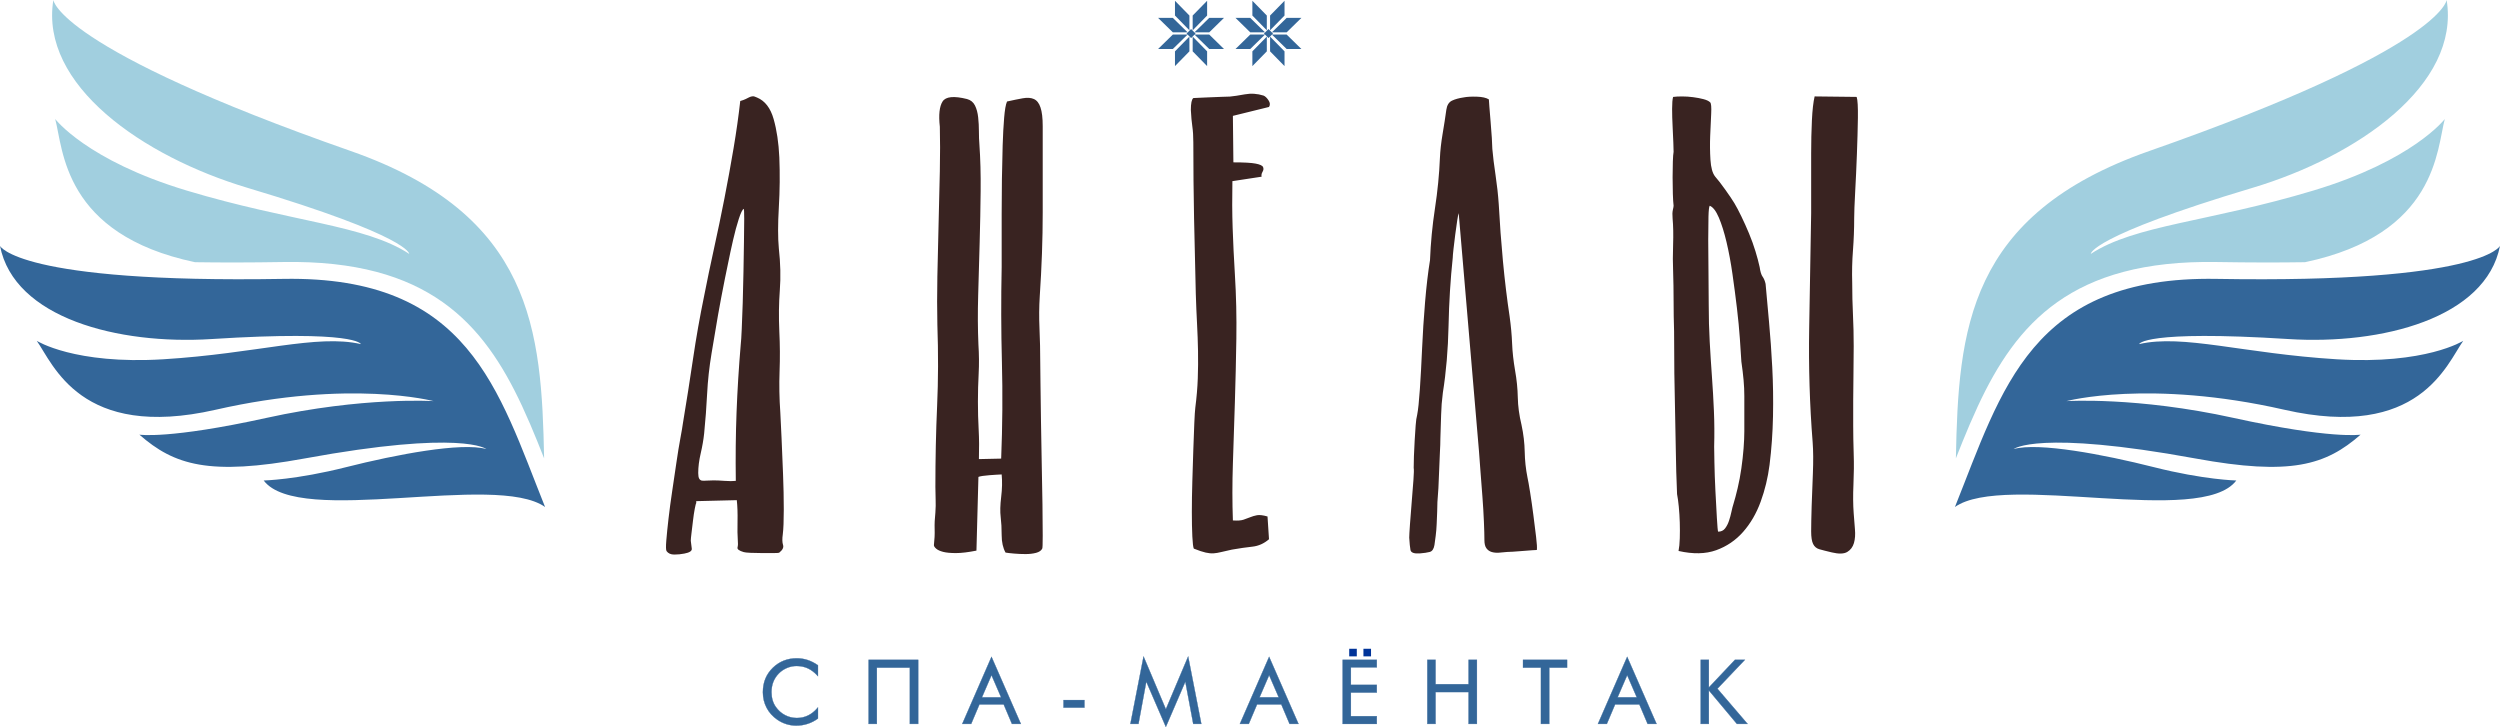 <?xml version="1.0" encoding="UTF-8"?>
<!DOCTYPE svg PUBLIC "-//W3C//DTD SVG 1.0//EN" "http://www.w3.org/TR/2001/REC-SVG-20010904/DTD/svg10.dtd">
<!-- Creator: CorelDRAW -->
<svg xmlns="http://www.w3.org/2000/svg" xml:space="preserve" width="32.735in" height="9.523in" version="1.0" style="shape-rendering:geometricPrecision; text-rendering:geometricPrecision; image-rendering:optimizeQuality; fill-rule:evenodd; clip-rule:evenodd"
viewBox="0 0 9941.34 2892.01"
 xmlns:xlink="http://www.w3.org/1999/xlink"
 xmlns:xodm="http://www.corel.com/coreldraw/odm/2003">
 <defs>
  <style type="text/css">
   <![CDATA[
    .str0 {stroke:#336699;stroke-width:1.2;stroke-miterlimit:22.926}
    .fil1 {fill:#A1CFDF}
    .fil4 {fill:#003399}
    .fil0 {fill:#336699}
    .fil3 {fill:#392321;fill-rule:nonzero}
    .fil2 {fill:#336699;fill-rule:nonzero}
   ]]>
  </style>
 </defs>
 <g id="Слой_x0020_1">
  <path class="fil0" d="M2167.53 2016.13c-186.56,-464.95 -301.8,-919.87 -1040.29,-907.16 -1056.71,18.18 -1127.24,-131.26 -1127.24,-131.26 56.25,287.37 469.83,394.1 841.46,370.49 577.25,-36.67 593.66,20.15 593.66,20.15 -175.08,-40.41 -413.49,37.41 -785.32,60.3 -354.2,21.81 -503.64,-73.38 -503.64,-73.38 65.36,91.85 174.16,396.42 711.24,274.11 537.07,-122.31 866.59,-34.34 866.59,-34.34 0,0 -278.94,-18.08 -664.16,66.68 -388.69,85.52 -505.55,66.68 -505.55,66.68 138.9,121.46 277.18,164.31 656.63,94.76 628.21,-115.15 723.23,-37.4 723.23,-37.4 -98.09,-27.98 -358.77,21.55 -557.72,71.88 -198.94,50.33 -327.87,53.05 -327.87,53.05 139.53,185.42 922.91,-33.86 1118.98,105.44z"/>
  <path class="fil1" d="M2163.71 1822.69c-10.14,-509.81 -44.97,-968.73 -769,-1222.19 -1165.78,-408.09 -1182.57,-600.49 -1182.57,-600.49 -54.73,337.82 355.41,622.35 772.37,747 647.67,193.62 642.65,262.55 642.65,262.55 -175.57,-115.21 -468.44,-126.48 -885.32,-251.98 -397.13,-119.56 -522.39,-284.44 -522.39,-284.44 32.28,119.17 30.73,458.62 555.8,569.49 101.88,1.64 218.09,1.6 350.94,-0.69 577.49,-9.93 796.88,244.12 950.08,573.07l32.53 73.02c18.85,44 36.94,89.01 54.91,134.66z"/>
  <path class="fil1" d="M7777.63 1822.69c10.14,-509.81 44.99,-968.73 769,-1222.19 1165.78,-408.09 1182.57,-600.49 1182.57,-600.49 54.73,337.82 -355.41,622.35 -772.37,747 -647.67,193.62 -642.65,262.55 -642.65,262.55 175.57,-115.21 468.44,-126.48 885.33,-251.98 397.11,-119.56 522.38,-284.44 522.38,-284.44 -32.28,119.17 -30.73,458.62 -555.8,569.49 -101.88,1.64 -218.09,1.6 -350.94,-0.69 -577.49,-9.92 -796.88,244.13 -950.08,573.08l-32.53 73.01c-18.84,44 -36.94,89.01 -54.91,134.66z"/>
  <path class="fil0" d="M7773.8 2016.13c186.56,-464.95 301.8,-919.87 1040.29,-907.16 1056.71,18.18 1127.24,-131.26 1127.24,-131.26 -56.25,287.37 -469.83,394.1 -841.46,370.49 -577.26,-36.67 -593.66,20.15 -593.66,20.15 175.08,-40.41 413.49,37.41 785.32,60.3 354.2,21.81 503.63,-73.38 503.63,-73.38 -65.36,91.85 -174.16,396.42 -711.24,274.11 -537.07,-122.31 -866.59,-34.34 -866.59,-34.34 0,0 278.94,-18.08 664.16,66.68 388.69,85.52 505.55,66.68 505.55,66.68 -138.9,121.46 -277.18,164.31 -656.63,94.76 -628.21,-115.15 -723.23,-37.4 -723.23,-37.4 98.09,-27.98 358.78,21.55 557.72,71.88 198.94,50.33 327.87,53.05 327.87,53.05 -139.53,185.42 -922.91,-33.86 -1118.98,105.44z"/>
  <path class="fil2 str0" d="M3250.3 2686.27c-5.96,-6.49 -12.14,-12.14 -18.5,-16.94 -6.36,-4.78 -12.91,-8.72 -19.63,-11.79 -6.75,-3.1 -13.86,-5.42 -21.31,-6.96 -7.45,-1.54 -15.27,-2.31 -23.45,-2.31 -6.59,0 -13.08,0.66 -19.49,2 -6.4,1.33 -12.75,3.34 -19.02,6.01 -6.25,2.67 -12.12,5.88 -17.56,9.6 -5.41,3.7 -10.42,7.93 -14.98,12.66 -4.76,4.94 -8.93,10.17 -12.49,15.67 -3.56,5.5 -6.54,11.31 -8.92,17.4 -2.37,6.08 -4.16,12.5 -5.35,19.24 -1.19,6.73 -1.79,13.8 -1.79,21.18 0,5.83 0.35,11.42 1.06,16.77 0.7,5.31 1.77,10.41 3.18,15.26 1.42,4.86 3.19,9.54 5.31,14.01 2.12,4.45 4.6,8.72 7.44,12.81 4.98,7.08 10.55,13.36 16.67,18.82 6.13,5.46 12.84,10.11 20.1,13.93 7.28,3.83 14.86,6.7 22.71,8.61 7.84,1.91 16.01,2.87 24.46,2.87 7.95,0 15.61,-0.83 22.95,-2.46 7.37,-1.65 14.47,-4.12 21.26,-7.4l0 0c6.81,-3.27 13.33,-7.37 19.54,-12.28 6.21,-4.9 12.14,-10.64 17.75,-17.19l2.37 -2.76 0 3.63 0 39.8 0 0.68 -0.56 0.41c-6.33,4.58 -12.91,8.61 -19.71,12.07 -6.76,3.45 -13.79,6.35 -21.05,8.69 -7.23,2.34 -14.62,4.09 -22.13,5.25 -7.57,1.17 -15.25,1.76 -23.02,1.76 -6.69,0 -13.32,-0.51 -19.84,-1.5 -6.56,-1 -13.05,-2.51 -19.47,-4.51 -6.37,-1.98 -12.56,-4.46 -18.54,-7.38 -5.98,-2.92 -11.75,-6.31 -17.33,-10.13l-0.01 -0c-9.24,-6.4 -17.42,-13.57 -24.51,-21.48 -7.09,-7.91 -13.1,-16.58 -18,-25.97l-0.01 0c-4.9,-9.41 -8.59,-19.29 -11.04,-29.61 -2.45,-10.31 -3.68,-21.1 -3.68,-32.34 0,-9.78 0.82,-19.15 2.46,-28.09 1.63,-8.89 4.1,-17.36 7.38,-25.37l-0 -0c3.27,-8.04 7.4,-15.72 12.4,-23.01 5,-7.29 10.86,-14.21 17.6,-20.77l0.01 -0.01c6.49,-6.25 13.34,-11.73 20.53,-16.41 7.2,-4.68 14.75,-8.58 22.64,-11.67l0 -0c7.89,-3.12 16.16,-5.46 24.77,-7.01 8.61,-1.55 17.58,-2.33 26.87,-2.33 7.37,0 14.62,0.57 21.77,1.69 7.14,1.12 14.14,2.8 21.02,5.02 6.91,2.23 13.77,5.06 20.58,8.51 6.82,3.45 13.58,7.51 20.28,12.18l0.58 0.4 0 0.7 0 39.15 0 3.45 -2.33 -2.54zm203.79 190.97l0 -252.18 0 -1.35 1.35 0 194.35 0 1.35 0 0 1.35 0 252.18 0 1.35 -1.35 0 -30.33 0 -1.35 0 0 -1.35 0 -222.27 -131.35 0 0 222.27 0 1.35 -1.35 0 -29.98 0 -1.35 0 0 -1.35zm488.68 -192.38l-38.06 88.04 76.17 0 -38.11 -88.04zm1.23 -70.22l114.69 262.06 0.82 1.88 -2.05 0 -32.51 0 -0.89 0 -0.35 -0.83 -32.38 -76.41 -96.7 0 -32.4 76.41 -0.35 0.83 -0.88 0 -32.45 0 -2.05 0 0.82 -1.88 114.22 -262.06 1.23 -2.81 1.23 2.81zm286.51 169.21l80.42 0 1.35 0 0 1.35 0 27.16 0 1.35 -1.35 0 -80.42 0 -1.35 0 0 -1.35 0 -27.16 0 -1.35 1.35 0zm404.33 103.8l-76.62 -177.13 -30.88 166.96 -0.2 1.1 -1.12 0 -29.28 0 -1.64 0 0.31 -1.6 51.15 -262.06 0.84 -4.32 1.72 4.05 86.95 205.59 86.95 -205.59 1.71 -4.06 0.84 4.32 51.13 262.06 0.31 1.6 -1.63 0 -29.27 0 -1.12 0 -0.21 -1.1 -31.23 -166.96 -76.26 177.12 -1.23 2.85 -1.23 -2.85zm411.89 -202.79l-38.05 88.04 76.17 0 -38.12 -88.04zm1.23 -70.22l114.69 262.06 0.82 1.88 -2.05 0 -32.51 0 -0.89 0 -0.35 -0.83 -32.39 -76.41 -96.7 0 -32.4 76.41 -0.35 0.83 -0.88 0 -32.45 0 -2.05 0 0.82 -1.88 114.22 -262.06 1.22 -2.81 1.23 2.81zm291.16 262.6l0 -252.18 0 -1.35 1.35 0 132.97 0 1.35 0 0 1.35 0 27.51 0 1.35 -1.35 0 -101.65 0 0 69.61 101.65 0 1.35 0 0 1.35 0 27.88 0 1.35 -1.35 0 -101.65 0 0 93.95 101.65 0 1.35 0 0 1.35 0 27.86 0 1.35 -1.35 0 -132.97 0 -1.35 0 0 -1.35zm336.72 0l0 -252.18 0 -1.35 1.35 0 29.98 0 1.35 0 0 1.35 0 95.65 131.35 0 0 -95.65 0 -1.35 1.35 0 30.33 0 1.35 0 0 1.35 0 252.18 0 1.35 -1.35 0 -30.33 0 -1.35 0 0 -1.35 0 -125.27 -131.35 0 0 125.27 0 1.35 -1.35 0 -29.98 0 -1.35 0 0 -1.35zm451.76 0l0 -222.28 -69.9 0 -1.35 0 0 -1.35 0 -28.56 0 -1.35 1.35 0 172.48 0 1.35 0 0 1.35 0 28.56 0 1.35 -1.35 0 -69.55 0 0 222.28 0 1.35 -1.35 0 -30.33 0 -1.35 0 0 -1.35zm342.95 -192.38l-38.05 88.04 76.17 0 -38.11 -88.04zm1.23 -70.22l114.68 262.06 0.82 1.88 -2.05 0 -32.51 0 -0.89 0 -0.35 -0.83 -32.38 -76.41 -96.7 0 -32.4 76.41 -0.35 0.83 -0.88 0 -32.45 0 -2.05 0 0.82 -1.88 114.23 -262.06 1.22 -2.81 1.23 2.81zm291.16 262.6l0 -252.18 0 -1.35 1.35 0 29.63 0 1.35 0 0 1.35 0 108.78 103.55 -109.7 0.4 -0.43 0.58 0 35.79 0 3.13 0 -2.16 2.27 -107.26 112.63 118.01 137.76 1.9 2.22 -2.92 0 -38.74 0 -0.63 0 -0.4 -0.48 -111.26 -132.89 0 132.03 0 1.35 -1.35 0 -29.63 0 -1.35 0 0 -1.35z"/>
  <path class="fil3" d="M2925.96 1912.15c-1.31,-94.41 -0.34,-185.2 2.96,-272.4 3.27,-87.19 8.84,-177.33 16.7,-270.44 1.32,-10.47 2.63,-30.8 3.93,-60.96 1.32,-30.15 2.64,-64.91 3.93,-104.24 1.32,-39.33 2.3,-80.64 2.96,-123.91 0.66,-43.26 1.31,-82.93 1.96,-118.99 0.66,-36.06 0.98,-66.54 0.98,-91.45 0,-24.92 -0.66,-38.04 -1.96,-39.33 -5.24,2.61 -11.81,16.06 -19.67,40.31 -7.87,24.24 -15.41,52.11 -22.61,83.59 -7.22,31.47 -13.77,61.95 -19.68,91.44 -5.9,29.51 -10.15,50.17 -12.79,61.96 -10.47,52.46 -19.67,100.95 -27.53,145.55 -7.86,44.58 -16.39,95.06 -25.56,151.43 -9.18,55.07 -15.09,108.84 -17.7,161.27 -2.62,52.46 -6.55,104.91 -11.8,157.35 -2.62,24.92 -7.21,51.46 -13.76,79.66 -6.57,28.19 -9.84,54.09 -9.84,77.68 0,10.49 1.31,18.04 3.93,22.61 2.61,4.59 6.22,7.21 10.81,7.86 4.59,0.66 10.84,0.66 18.7,0 7.86,-0.65 17.04,-0.97 27.53,-0.97 11.8,0 26.56,0.66 44.26,1.97 17.7,1.31 32.44,1.31 44.24,0zm2677.88 225.64c1.32,22.29 2.95,38.67 4.93,49.16 1.95,10.5 14.08,15.08 36.38,13.78 17.04,-1.32 30.47,-3.28 40.31,-5.91 9.84,-2.62 16.06,-11.8 18.68,-27.54 1.31,-9.17 2.95,-21.29 4.93,-36.38 1.95,-15.08 3.27,-30.81 3.93,-47.21 0.65,-16.38 1.31,-32.45 1.97,-48.19 0.66,-15.72 0.98,-28.83 0.98,-39.33 1.31,-14.42 2.61,-32.76 3.93,-55.07 1.31,-22.28 2.29,-45.55 2.95,-69.81 0.66,-24.27 1.64,-47.87 2.95,-70.8 1.32,-22.96 1.98,-42.29 1.98,-58.03 1.31,-34.08 2.29,-65.23 2.95,-93.42 0.65,-28.2 2.94,-57.37 6.88,-87.52 13.11,-82.61 20.65,-171.11 22.63,-265.52 1.95,-94.4 7.54,-184.88 16.71,-271.42 0,-5.25 0.98,-16.72 2.96,-34.41 1.95,-17.71 4.25,-36.72 6.88,-57.05 2.61,-20.33 5.25,-39.01 7.86,-56.05 2.63,-17.04 4.59,-26.88 5.91,-29.49l80.63 946.01c1.32,19.67 3.27,46.22 5.91,79.65 2.61,33.45 5.24,67.53 7.86,102.29 2.62,34.74 4.59,67.84 5.9,99.31 1.32,31.47 1.98,55.73 1.98,72.77 0,14.43 2.61,25.25 7.86,32.45 5.24,7.22 12.13,12.13 20.66,14.75 8.51,2.63 18.02,3.61 28.5,2.96 10.5,-0.66 21.64,-1.64 33.45,-2.96 2.61,0 10.15,-0.34 22.61,-0.98 12.45,-0.65 25.57,-1.64 39.33,-2.95 13.77,-1.31 26.56,-2.29 38.36,-2.95 11.8,-0.66 17.69,-1 17.69,-1 1.32,-7.86 0.34,-25.23 -2.95,-52.12 -3.27,-26.87 -6.88,-55.73 -10.81,-86.54 -3.93,-30.8 -8.2,-60.64 -12.79,-89.47 -4.59,-28.86 -8.2,-49.17 -10.81,-60.98 -6.57,-32.79 -10.18,-66.54 -10.84,-101.29 -0.65,-34.76 -4.9,-70.48 -12.76,-107.19 -9.19,-38.03 -14.11,-74.41 -14.77,-109.17 -0.66,-34.74 -4.27,-70.47 -10.81,-107.19 -6.56,-38.01 -10.49,-73.75 -11.81,-107.19 -1.32,-33.42 -4.59,-69.16 -9.84,-107.19 -10.49,-69.48 -19.34,-142.59 -26.55,-219.3 -7.21,-76.7 -12.79,-152.41 -16.73,-227.15 -2.61,-38.04 -6.88,-76.71 -12.76,-116.04 -5.91,-39.33 -10.18,-74.09 -12.79,-104.25 0,-7.86 -0.66,-22.28 -1.98,-43.26 -1.31,-20.98 -2.95,-42.6 -4.91,-64.91 -1.96,-22.29 -3.61,-42.28 -4.91,-59.99 -1.32,-17.69 -1.98,-27.2 -1.98,-28.5 -10.49,-6.57 -26.54,-10.18 -48.19,-10.83 -21.62,-0.65 -39,0.34 -52.11,2.96 -18.36,2.63 -33.77,6.88 -46.22,12.77 -12.46,5.91 -20,18.04 -22.61,36.38 -3.93,28.86 -8.86,60.65 -14.75,95.4 -5.9,34.74 -9.5,67.19 -10.82,97.36 -2.61,64.25 -9.17,130.8 -19.67,199.62 -10.49,68.84 -17.04,137.35 -19.67,205.53 -7.87,48.51 -14.42,104.24 -19.67,167.18 -5.25,62.94 -9.18,124.23 -11.81,183.88 -2.61,59.66 -5.56,113.76 -8.86,162.25 -3.27,48.53 -6.88,82.61 -10.81,102.29 -2.61,9.17 -4.59,22.95 -5.9,41.3 -1.32,18.36 -2.62,38.35 -3.93,59.98 -1.32,21.64 -2.3,42.29 -2.96,61.96 -0.65,19.67 -0.97,35.4 -0.97,47.21 1.29,5.24 0.97,21.31 -1,48.18 -1.97,26.89 -4.25,56.06 -6.88,87.52 -2.62,31.47 -4.91,60.98 -6.89,88.52 -1.95,27.53 -2.95,45.24 -2.95,53.1zm1194.87 -1319.7c13.1,5.24 25.23,20.97 36.38,47.19 11.15,26.23 21.3,58.68 30.49,97.36 9.18,38.69 17.04,80.97 23.6,126.87 6.55,45.87 12.45,90.79 17.7,134.71 5.24,43.94 9.17,84.9 11.8,122.92 2.61,38.03 4.58,68.19 5.9,90.47 3.93,27.54 6.88,52.12 8.86,73.75 1.95,21.64 2.94,42.95 2.94,63.92 0,20.99 0,42.29 0,63.92 0,21.63 0,46.87 0,75.72 0,19.67 -0.98,42.29 -2.94,67.86 -1.98,25.57 -4.93,52.12 -8.86,79.66 -3.93,27.53 -8.86,53.75 -14.75,78.66 -5.91,24.92 -11.47,45.9 -16.72,62.94 -2.61,7.86 -5.25,18.04 -7.86,30.49 -2.62,12.46 -5.91,24.58 -9.84,36.38 -3.94,11.8 -9.18,21.97 -15.73,30.49 -6.56,8.52 -15.74,12.79 -27.54,12.79 -1.31,-2.64 -2.95,-20.66 -4.9,-54.1 -1.98,-33.42 -3.94,-69.82 -5.91,-109.15 -1.97,-39.33 -3.28,-76.7 -3.93,-112.1 -0.66,-35.4 -1,-56.39 -1,-62.94 1.32,-48.51 1,-95.72 -0.97,-141.61 -1.98,-45.9 -4.59,-91.45 -7.87,-136.69 -3.28,-45.24 -6.23,-91.45 -8.84,-138.66 -2.64,-47.21 -3.93,-96.38 -3.93,-147.51 0,-43.26 -0.34,-87.52 -1,-132.76 -0.66,-45.23 -0.98,-86.54 -0.98,-123.89 0,-37.38 0.32,-68.51 0.98,-93.43 0.66,-24.92 2.29,-39.33 4.93,-43.26zm-123.92 1372.81c57.69,13.11 107.52,12.13 149.48,-2.95 41.96,-15.08 77.69,-39.34 107.19,-72.78 29.51,-33.42 52.78,-73.41 69.83,-119.96 17.03,-46.56 28.83,-95.4 35.39,-146.53 7.87,-62.94 12.46,-127.51 13.77,-193.72 1.32,-66.21 0.32,-130.8 -2.95,-193.72 -3.27,-62.94 -7.54,-122.92 -12.79,-179.97 -5.24,-57.03 -9.83,-107.83 -13.76,-152.41 -2.64,-11.8 -6.57,-21.32 -11.81,-28.52 -5.25,-7.21 -9.18,-20 -11.8,-38.35 -3.93,-18.36 -9.5,-39.33 -16.72,-62.94 -7.2,-23.6 -15.73,-47.21 -25.57,-70.8 -9.83,-23.61 -19.99,-46.22 -30.48,-67.85 -10.49,-21.63 -19.67,-39.01 -27.54,-52.12 -7.86,-13.11 -19.99,-31.15 -36.38,-54.08 -16.39,-22.95 -29.83,-40.33 -40.31,-52.12 -10.49,-13.11 -16.72,-35.4 -18.68,-66.87 -1.97,-31.47 -2.29,-63.26 -1,-95.4 1.32,-32.12 2.64,-61.29 3.94,-87.52 1.31,-26.22 0,-41.3 -3.94,-45.23 -5.24,-5.25 -14.08,-9.5 -26.54,-12.79 -12.45,-3.27 -26.22,-5.91 -41.31,-7.86 -15.08,-1.98 -29.82,-2.95 -44.25,-2.95 -14.42,0 -26.22,0.65 -35.4,1.97 -2.62,9.18 -3.93,24.92 -3.93,47.19 0,22.3 0.65,45.58 1.96,69.83 1.32,24.26 2.29,46.21 2.95,65.88 0.66,19.67 0.98,31.47 0.98,35.4 -1.31,6.56 -2.29,19.34 -2.95,38.35 -0.65,19.02 -0.98,39.99 -0.98,62.94 0,22.95 0.34,44.9 0.98,65.89 0.66,20.98 1.64,36.72 2.95,47.21 0,2.61 -0.98,8.18 -2.95,16.72 -1.97,8.52 -2.3,19.99 -0.98,34.41 2.63,28.86 3.27,63.6 1.97,104.25 -1.31,40.65 -1.31,74.73 0,102.26 1.31,40.65 1.97,80.98 1.97,120.97 0,39.99 0.66,80.31 1.96,120.94 0,59 0.32,114.72 0.98,167.18 0.66,52.46 1.64,103.92 2.95,154.39 1.32,50.49 2.3,101.95 2.96,154.39 0.66,52.44 2.29,109.49 4.91,171.11 2.62,13.11 4.91,29.83 6.89,50.15 1.95,20.33 3.27,41.3 3.93,62.94 0.66,21.62 0.66,42.6 0,62.93 -0.66,20.33 -2.3,37.04 -4.93,50.15zm541.13 -1807.46c-5.25,22.28 -8.87,54.08 -10.82,95.38 -1.96,41.28 -2.95,84.9 -2.95,130.8 0,45.89 0,90.47 0,133.73 0,43.28 0,78.02 0,104.25 -2.62,150.79 -5.34,303.31 -7.86,457.27 -2.53,153.98 1.95,305.18 13.76,453.34 2.62,34.1 2.85,75.49 0.98,123.91 -1.87,48.4 -3.59,91.79 -4.91,129.8 -1.32,44.58 -1.97,78.35 -1.97,101.3 0,22.94 2.62,39.65 7.87,50.14 5.24,10.5 13.54,17.46 24.57,20.65 11.06,3.19 27.86,7.54 50.17,12.79 27.53,6.56 47.87,5.9 60.96,-1.97 13.11,-7.86 21.97,-19.67 26.56,-35.4 4.59,-15.74 5.8,-34.18 3.93,-55.07 -1.87,-20.88 -3.61,-41.96 -4.91,-62.94 -2.62,-34.08 -2.87,-72.54 -1,-115.05 1.87,-42.53 2.3,-82.93 1,-120.97 -1.32,-41.94 -1.98,-79.65 -1.98,-113.08 0,-33.44 0,-66.54 0,-99.33 0,-32.78 0.42,-66.31 0.98,-100.31 0.57,-34 1,-72.77 1,-116.04 0,-43.26 -1,-85.23 -2.95,-125.87 -1.96,-40.64 -2.96,-82.59 -2.96,-125.86 -1.31,-43.28 -0.32,-86.22 2.96,-128.83 3.27,-42.6 4.9,-85.56 4.9,-128.82 0,-20.98 1.32,-55.74 3.93,-104.25 2.62,-48.51 5.03,-98.75 6.9,-150.45 1.87,-51.7 3.35,-99.74 3.93,-143.58 0.55,-43.83 -0.98,-71.79 -4.93,-83.58l-167.17 -1.97zm-4272.26 18.24c9.19,-2.64 16.39,-5.25 21.63,-7.87 5.25,-2.63 9.84,-4.91 13.77,-6.89 3.94,-1.95 8.2,-3.27 12.79,-3.93 4.59,-0.65 10.82,0.98 18.68,4.93 31.47,13.11 53.44,41.63 65.88,85.56 12.46,43.92 20,94.73 22.63,152.41 2.63,65.57 1.97,131.78 -1.96,198.65 -3.93,66.86 -3.93,121.29 0,163.24 6.57,59.01 7.86,114.4 3.93,166.2 -3.93,51.78 -4.59,106.53 -1.97,164.23 2.63,52.44 2.95,105.21 0.98,158.32 -1.96,53.1 -0.98,107.85 2.96,164.23 1.29,22.28 2.95,56.04 4.91,101.28 1.97,45.24 3.93,92.77 5.9,142.59 1.98,49.83 2.95,97.04 2.95,141.6 0,44.58 -1.31,77.37 -3.93,98.34 -2.63,18.36 -2.29,32.45 0.98,42.28 3.27,9.84 -1.64,20 -14.75,30.49 -1.31,1.32 -8.84,1.97 -22.63,1.97 -13.76,0 -28.83,0 -45.23,0 -16.38,0 -31.79,-0.32 -46.21,-0.98 -14.43,-0.66 -23.61,-1.63 -27.54,-2.95 -18.36,-5.25 -26.56,-11.47 -24.58,-18.68 1.97,-7.21 2.29,-17.38 0.97,-30.49 -1.29,-15.73 -1.63,-39.99 -0.97,-72.77 0.65,-32.78 -0.32,-60.96 -2.96,-84.57l-161.27 3.94 0 7.86c-1.32,1.32 -3.27,8.86 -5.9,22.61 -2.62,13.77 -4.91,29.18 -6.89,46.22 -1.95,17.04 -3.93,33.44 -5.9,49.17 -1.97,15.72 -2.96,26.22 -2.96,31.46 1.32,11.8 2.64,22.3 3.94,31.47 1.31,9.18 -8.52,15.74 -29.49,19.67 -13.12,2.64 -26.56,3.93 -40.33,3.93 -13.76,0 -23.93,-4.58 -30.48,-13.76 -2.64,-3.93 -2.96,-18.04 -1,-42.28 1.97,-24.26 4.93,-53.44 8.86,-87.52 3.93,-34.1 8.86,-70.82 14.75,-110.15 5.9,-39.33 11.47,-77.02 16.72,-113.08 5.24,-36.06 10.49,-68.19 15.74,-96.38 5.25,-28.2 8.52,-47.53 9.83,-58.02 14.43,-86.55 27.86,-172.09 40.31,-256.68 12.46,-84.56 27.2,-168.15 44.26,-250.74 11.8,-60.32 24.92,-123.26 39.33,-188.83 14.43,-65.55 28.19,-131.77 41.31,-198.64 13.1,-66.87 25.22,-133.41 36.38,-199.63 11.15,-66.21 20,-128.82 26.55,-187.82zm770.04 1766.16c2.62,-22.3 3.61,-43.6 2.95,-63.92 -0.66,-20.33 0.34,-42.28 2.95,-65.89 1.32,-18.36 1.64,-35.4 0.98,-51.14 -0.66,-15.74 -0.98,-32.78 -0.98,-51.14 0,-112.76 2.3,-219.95 6.88,-321.57 4.59,-101.61 4.93,-209.46 0.98,-323.53 -1.31,-57.69 -1.31,-121.62 0,-191.76 1.32,-70.14 2.95,-140.62 4.93,-211.44 1.97,-70.8 3.61,-139.63 4.91,-206.51 1.31,-66.86 1.31,-125.87 0,-176.99 -5.24,-47.21 -1.64,-80.64 10.82,-100.32 12.45,-19.67 44.9,-22.94 97.35,-9.83 14.43,3.94 24.92,12.46 31.48,25.56 6.54,13.12 10.81,28.86 12.77,47.21 1.97,18.36 2.96,37.04 2.96,56.05 0,19.02 0.63,36.4 1.95,52.12 3.93,56.39 5.59,118.01 4.93,184.89 -0.66,66.86 -1.98,135.36 -3.93,205.52 -1.98,70.14 -3.94,139.98 -5.91,209.46 -1.97,69.5 -1.63,134.39 0.98,194.71 2.61,40.65 2.95,79.34 0.98,116.04 -1.97,36.71 -2.95,74.09 -2.95,112.1 0,38.04 0.98,75.08 2.95,111.13 1.96,36.05 2.29,75.07 1,117.03l88.49 -1.97c5.25,-131.12 6.23,-258.95 2.96,-383.53 -3.28,-124.55 -3.62,-250.43 -0.98,-377.62 0,-20.96 0,-50.14 0,-87.52 0,-37.35 0,-78.66 0,-123.89 0,-45.24 0.32,-91.45 0.98,-138.67 0.65,-47.21 1.63,-91.77 2.95,-133.73 1.31,-41.96 3.27,-78.68 5.9,-110.14 2.63,-31.47 6.23,-53.11 11.47,-64.92 23.29,-5.24 44.26,-9.49 62.28,-12.77 18.02,-3.28 33.1,-2.3 44.58,2.95 11.8,5.24 20.65,16.39 26.22,33.44 5.9,17.04 8.86,41.96 8.86,74.73 0,61.64 0,120.63 0,177.02 0,56.39 0,111.45 0,165.2 0,53.76 -0.98,108.17 -2.96,163.24 -1.95,55.07 -4.9,112.11 -8.83,171.11 -2.64,40.65 -2.96,83.59 -1,128.83 1.97,45.23 2.95,88.83 2.95,130.8 0,17.03 0.34,46.87 0.98,89.47 0.66,42.62 1.32,91.13 1.96,145.55 0.66,54.42 1.64,111.12 2.96,170.13 1.31,59.01 2.29,113.42 2.95,163.24 0.66,49.83 0.98,91.13 0.98,123.91 0,32.79 -0.66,49.83 -1.96,51.14 -3.94,7.86 -12.14,13.45 -24.27,16.72 -12.45,3.28 -26.21,4.93 -41.94,4.93 -15.41,0 -30.81,-0.66 -45.58,-1.98 -14.74,-1.31 -26.22,-2.61 -34.08,-3.93 -10.16,-18.35 -15.4,-41.3 -15.4,-68.82 0,-27.54 -1.32,-51.8 -3.94,-72.78 -2.62,-20.98 -1.97,-47.53 1.97,-79.66 3.93,-32.12 4.59,-61.95 1.98,-89.47 -3.94,0 -10.5,0.32 -19.67,0.97 -9.19,0.66 -18.7,1.32 -28.52,1.98 -9.84,0.65 -19.02,1.63 -27.54,2.93 -8.52,1.32 -14.11,2.64 -16.72,3.94l-7.86 293.04c-32.79,6.57 -59.99,9.84 -81.63,9.84 -21.63,0 -38.68,-1.64 -51.14,-4.91 -12.45,-3.27 -21.63,-7.54 -27.54,-12.79 -5.9,-5.24 -8.84,-9.83 -8.84,-13.76zm1033.57 13.76c-2.61,-5.24 -4.59,-21.29 -5.9,-48.19 -1.31,-26.88 -1.96,-59.33 -1.96,-97.35 0,-38.03 0.66,-79 1.96,-122.92 1.31,-43.92 2.63,-85.88 3.94,-125.87 1.29,-39.99 2.61,-75.07 3.93,-105.24 1.29,-30.15 2.61,-50.48 3.93,-60.96 5.24,-40.64 8.51,-79.32 9.83,-116.04 1.32,-36.71 1.64,-73.09 0.98,-109.15 -0.66,-36.06 -1.97,-72.44 -3.93,-109.15 -1.98,-36.72 -3.61,-76.05 -4.91,-118.01 -2.63,-99.65 -4.93,-199.62 -6.89,-299.94 -1.96,-100.31 -2.93,-200.93 -2.93,-301.89 0,-24.92 -1.32,-46.21 -3.94,-63.92 -2.62,-17.69 -4.59,-39.65 -5.91,-65.88 0,-26.23 3.28,-41.97 9.85,-47.21 0,0 6.54,-0.32 19.67,-0.98 13.1,-0.66 28.17,-1.32 45.23,-1.98 17.04,-0.65 33.44,-1.29 49.17,-1.95 15.74,-0.66 26.22,-1 31.47,-1 14.42,-1.29 34.08,-4.25 59,-8.84 24.92,-4.58 49.82,-2.95 74.73,4.91 6.57,2.64 13.11,8.86 19.67,18.68 6.57,9.84 7.22,18.7 1.98,26.56l-143.58 35.4 1.97 184.87c41.97,0 71.46,1.66 88.5,4.93 17.05,3.27 26.88,7.86 29.5,13.77 2.63,5.9 1.97,12.13 -1.96,18.68 -3.93,6.55 -5.25,13.11 -3.93,19.67l-116.04 17.7c-1.31,65.55 -0.98,127.51 0.98,185.86 1.98,58.34 4.91,119.64 8.86,183.89 5.25,85.23 7.2,170.79 5.9,256.67 -1.31,85.88 -3.28,170.47 -5.9,253.72 -2.62,83.25 -5.25,164.22 -7.87,242.9 -2.61,78.68 -2.61,154.07 0,226.18 18.36,1.31 32.45,0.32 42.28,-2.96 9.84,-3.27 18.7,-6.54 26.57,-9.83 7.86,-3.27 16.7,-5.91 26.54,-7.86 9.83,-1.98 23.93,-0.34 42.28,4.91l5.91 90.47c-19.67,17.04 -41.65,26.88 -65.9,29.51 -24.26,2.62 -51.46,6.55 -81.61,11.79 -18.36,3.93 -32.78,7.23 -43.26,9.84 -10.5,2.63 -20.32,4.27 -29.52,4.93 -9.17,0.65 -19.67,-0.34 -31.46,-2.96 -11.81,-2.62 -27.54,-7.87 -47.21,-15.74z"/>
  <polygon class="fil2" points="4729.75,120.44 4672.32,61.77 4672.32,3.1 4729.75,61.77 "/>
  <polygon class="fil2" points="4722.48,128.53 4663.81,71.08 4605.14,71.08 4663.81,128.53 "/>
  <polygon class="fil2" points="4742.7,120.44 4800.15,61.77 4800.15,3.1 4742.7,61.77 "/>
  <polygon class="fil2" points="4808.61,128.53 4867.29,71.08 4808.61,71.08 4749.94,128.53 "/>
  <polygon class="fil2" points="4729.75,145.49 4672.32,204.16 4672.32,262.83 4729.75,204.16 "/>
  <polygon class="fil2" points="4742.7,204.16 4800.15,262.83 4800.15,204.16 4742.7,145.49 "/>
  <polygon class="fil2" points="4808.61,137.42 4867.29,194.87 4808.61,194.87 4750.1,137.58 4736.36,151.34 4722.46,137.44 4663.81,194.87 4605.14,194.87 4663.81,137.42 4722.44,137.42 4718.4,133.39 4736.36,115.46 4754.29,133.39 4750.25,137.42 "/>
  <polygon class="fil2" points="5037.56,120.44 4980.13,61.77 4980.13,3.1 5037.56,61.77 "/>
  <polygon class="fil2" points="5030.29,128.53 4971.62,71.08 4912.95,71.08 4971.62,128.53 "/>
  <polygon class="fil2" points="5050.51,120.44 5107.96,61.77 5107.96,3.1 5050.51,61.77 "/>
  <polygon class="fil2" points="5116.43,128.53 5175.1,71.08 5116.43,71.08 5057.76,128.53 "/>
  <polygon class="fil2" points="5037.56,145.49 4980.13,204.16 4980.13,262.83 5037.56,204.16 "/>
  <polygon class="fil2" points="5050.51,204.16 5107.96,262.83 5107.96,204.16 5050.51,145.49 "/>
  <polygon class="fil2" points="5116.43,137.42 5175.1,194.87 5116.43,194.87 5057.91,137.58 5044.17,151.34 5030.27,137.44 4971.62,194.87 4912.95,194.87 4971.62,137.42 5030.25,137.42 5026.22,133.39 5044.17,115.46 5062.1,133.39 5058.07,137.42 "/>
  <polygon class="fil2" points="5052.13,133.65 5044.17,125.67 5036.85,132.99 5044.83,140.97 "/>
  <rect class="fil4" x="5365.17" y="2579.84" width="30.2" height="30.2"/>
  <rect class="fil4" x="5421.74" y="2579.84" width="30.2" height="30.2"/>
 </g>
</svg>
